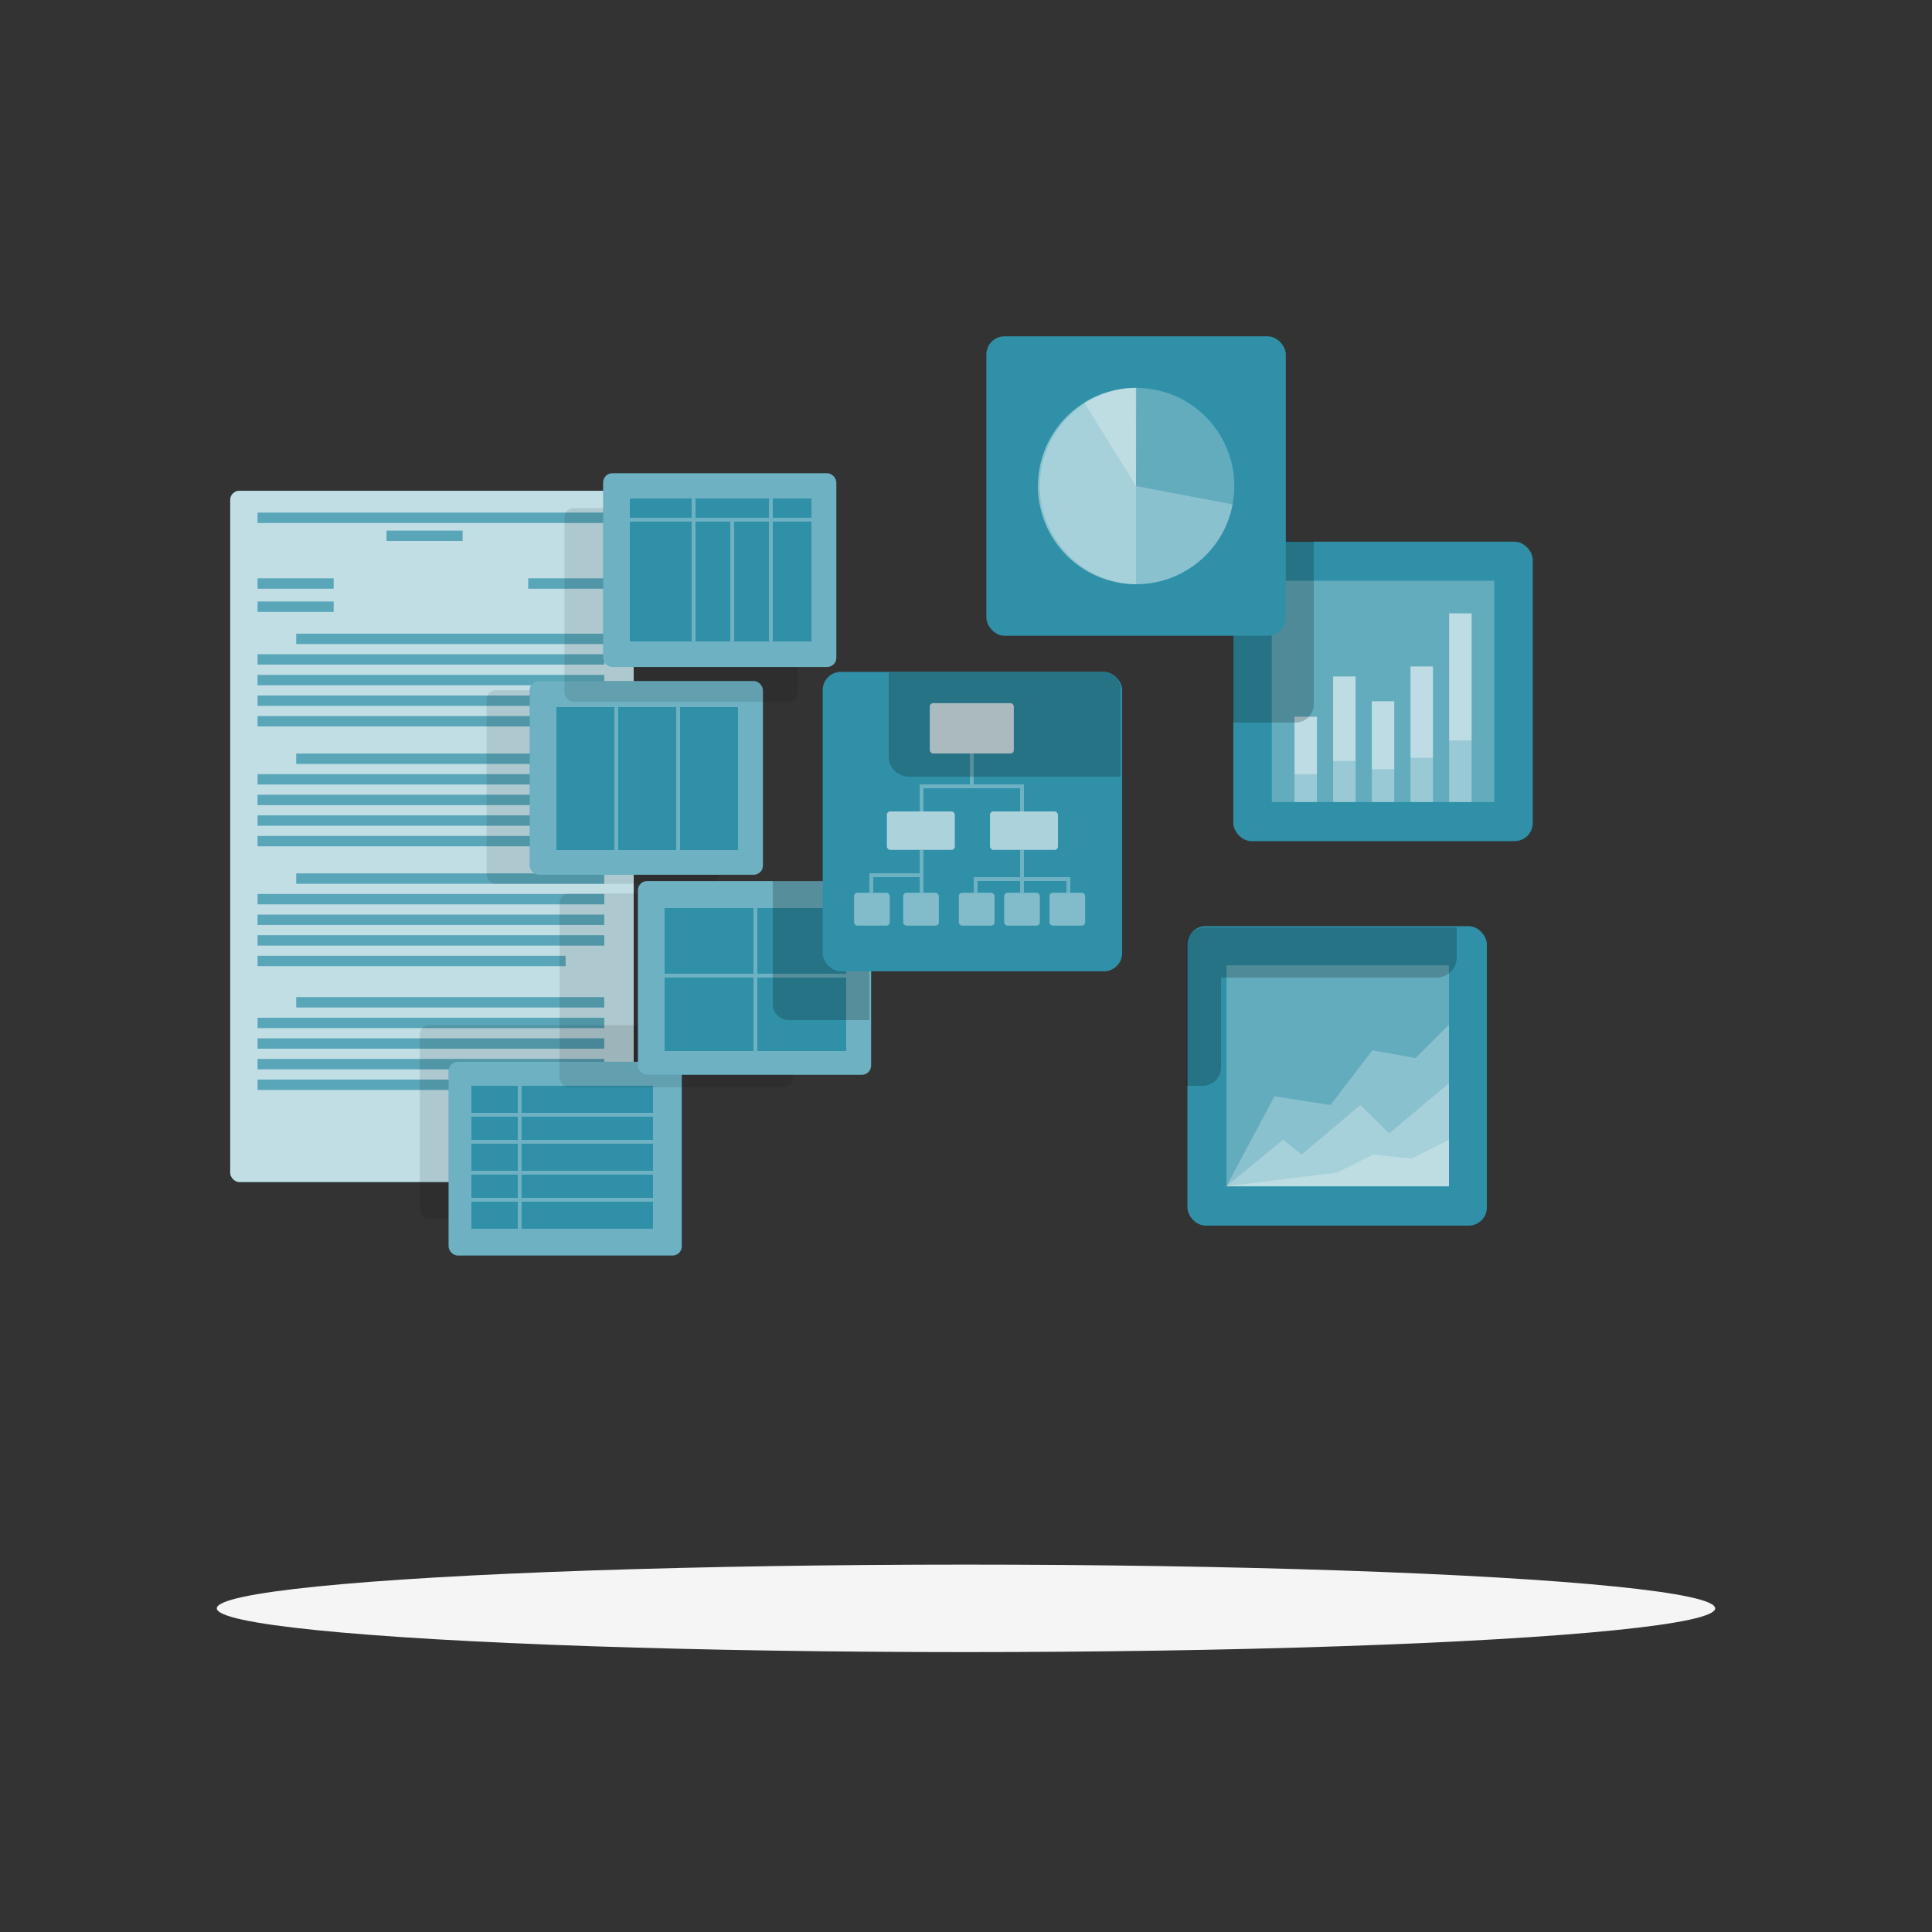 <svg xmlns="http://www.w3.org/2000/svg" viewBox="0 0 500 500"><rect x="0" y="0" width="500" height="500" fill="#333333" stroke="none"/><g id="freepik--Shadow--inject-2"><ellipse id="freepik--path--inject-2" cx="250" cy="416.24" rx="193.89" ry="11.32" style="fill:#f5f5f5"></ellipse></g><g id="freepik--Script--inject-2"><rect x="59.58" y="127.01" width="104.42" height="178.9" rx="2.37" style="fill:#2F90A8"></rect><rect x="59.58" y="127.01" width="104.42" height="178.9" rx="2.37" style="fill:#fff;opacity:0.7;isolation:isolate"></rect><rect x="66.67" y="149.68" width="19.67" height="2.67" style="fill:#2F90A8"></rect><rect x="66.67" y="155.68" width="19.67" height="2.67" style="fill:#2F90A8"></rect><rect x="136.71" y="149.68" width="19.67" height="2.67" style="fill:#2F90A8"></rect><rect x="100.04" y="137.33" width="19.67" height="2.67" style="fill:#2F90A8"></rect><rect x="66.67" y="132.67" width="89.71" height="2.67" style="fill:#2F90A8"></rect><rect x="76.67" y="164" width="79.7" height="2.67" style="fill:#2F90A8"></rect><rect x="66.67" y="169.33" width="89.71" height="2.67" style="fill:#2F90A8"></rect><rect x="66.67" y="174.67" width="89.71" height="2.67" style="fill:#2F90A8"></rect><rect x="66.67" y="180" width="89.71" height="2.67" style="fill:#2F90A8"></rect><rect x="66.67" y="185.33" width="79.7" height="2.67" style="fill:#2F90A8"></rect><rect x="76.67" y="195.02" width="79.7" height="2.67" style="fill:#2F90A8"></rect><rect x="66.67" y="200.35" width="89.71" height="2.67" style="fill:#2F90A8"></rect><rect x="66.67" y="205.69" width="89.71" height="2.67" style="fill:#2F90A8"></rect><rect x="66.67" y="211.02" width="89.71" height="2.67" style="fill:#2F90A8"></rect><rect x="66.67" y="216.35" width="79.7" height="2.67" style="fill:#2F90A8"></rect><rect x="76.67" y="226.04" width="79.7" height="2.67" style="fill:#2F90A8"></rect><rect x="66.67" y="231.37" width="89.71" height="2.67" style="fill:#2F90A8"></rect><rect x="66.67" y="236.71" width="89.71" height="2.67" style="fill:#2F90A8"></rect><rect x="66.67" y="242.04" width="89.71" height="2.67" style="fill:#2F90A8"></rect><rect x="66.67" y="247.37" width="79.7" height="2.67" style="fill:#2F90A8"></rect><rect x="76.67" y="258.06" width="79.7" height="2.67" style="fill:#2F90A8"></rect><rect x="66.67" y="263.39" width="89.71" height="2.67" style="fill:#2F90A8"></rect><rect x="66.67" y="268.73" width="89.71" height="2.67" style="fill:#2F90A8"></rect><rect x="66.67" y="274.06" width="89.71" height="2.67" style="fill:#2F90A8"></rect><rect x="66.67" y="279.39" width="79.7" height="2.67" style="fill:#2F90A8"></rect><rect x="136.71" y="294.77" width="19.67" height="2.67" style="fill:#2F90A8"></rect><g style="opacity:0.2;isolation:isolate"><rect x="66.67" y="149.68" width="19.67" height="2.67" style="fill:#fff"></rect><rect x="66.67" y="155.68" width="19.67" height="2.67" style="fill:#fff"></rect><rect x="136.71" y="149.68" width="19.67" height="2.67" style="fill:#fff"></rect><rect x="100.04" y="137.33" width="19.67" height="2.67" style="fill:#fff"></rect><rect x="66.67" y="132.67" width="89.71" height="2.67" style="fill:#fff"></rect><rect x="76.67" y="164" width="79.7" height="2.67" style="fill:#fff"></rect><rect x="66.67" y="169.33" width="89.71" height="2.67" style="fill:#fff"></rect><rect x="66.67" y="174.67" width="89.71" height="2.67" style="fill:#fff"></rect><rect x="66.67" y="180" width="89.71" height="2.67" style="fill:#fff"></rect><rect x="66.67" y="185.33" width="79.7" height="2.67" style="fill:#fff"></rect><rect x="76.67" y="195.02" width="79.7" height="2.67" style="fill:#fff"></rect><rect x="66.67" y="200.35" width="89.71" height="2.67" style="fill:#fff"></rect><rect x="66.67" y="205.69" width="89.71" height="2.67" style="fill:#fff"></rect><rect x="66.67" y="211.02" width="89.71" height="2.67" style="fill:#fff"></rect><rect x="66.67" y="216.35" width="79.7" height="2.67" style="fill:#fff"></rect><rect x="76.67" y="226.04" width="79.7" height="2.67" style="fill:#fff"></rect><rect x="66.67" y="231.37" width="89.71" height="2.67" style="fill:#fff"></rect><rect x="66.67" y="236.71" width="89.71" height="2.67" style="fill:#fff"></rect><rect x="66.67" y="242.04" width="89.71" height="2.67" style="fill:#fff"></rect><rect x="66.67" y="247.37" width="79.7" height="2.67" style="fill:#fff"></rect><rect x="76.67" y="258.06" width="79.7" height="2.67" style="fill:#fff"></rect><rect x="66.67" y="263.39" width="89.71" height="2.67" style="fill:#fff"></rect><rect x="66.67" y="268.73" width="89.71" height="2.67" style="fill:#fff"></rect><rect x="66.67" y="274.06" width="89.71" height="2.67" style="fill:#fff"></rect><rect x="66.67" y="279.39" width="79.7" height="2.67" style="fill:#fff"></rect><rect x="136.71" y="294.77" width="19.67" height="2.67" style="fill:#fff"></rect></g></g><g id="freepik--data-2--inject-2"><rect x="108.66" y="265.3" width="60.34" height="50.13" rx="2.37" style="opacity:0.1;isolation:isolate"></rect><rect x="116.1" y="274.79" width="60.34" height="50.13" rx="2.37" style="fill:#2F90A8"></rect><rect x="116.1" y="274.79" width="60.34" height="50.13" rx="2.37" style="fill:#fff;opacity:0.3;isolation:isolate"></rect><rect x="122" y="304" width="12" height="6" style="fill:#2F90A8"></rect><rect x="135" y="304" width="34" height="6" style="fill:#2F90A8"></rect><rect x="122" y="296" width="12" height="7" style="fill:#2F90A8"></rect><rect x="122" y="289" width="12" height="6" style="fill:#2F90A8"></rect><rect x="135" y="296" width="34" height="7" style="fill:#2F90A8"></rect><rect x="135" y="311" width="34" height="7" style="fill:#2F90A8"></rect><rect x="135" y="289" width="34" height="6" style="fill:#2F90A8"></rect><rect x="122" y="311" width="12" height="7" style="fill:#2F90A8"></rect><rect x="122" y="281" width="12" height="7" style="fill:#2F90A8"></rect><rect x="135" y="281" width="34" height="7" style="fill:#2F90A8"></rect><rect x="125.93" y="178.62" width="60.34" height="50.13" rx="2.37" style="opacity:0.1;isolation:isolate"></rect><rect x="137.1" y="176.25" width="60.34" height="50.13" rx="2.37" style="fill:#2F90A8"></rect><rect x="137.1" y="176.25" width="60.34" height="50.13" rx="2.37" style="fill:#fff;opacity:0.3;isolation:isolate"></rect><rect x="176" y="183" width="15" height="7" style="fill:#2F90A8"></rect><rect x="160" y="183" width="15" height="7" style="fill:#2F90A8"></rect><rect x="160" y="190" width="15" height="30" style="fill:#2F90A8"></rect><rect x="176" y="190" width="15" height="30" style="fill:#2F90A8"></rect><rect x="144" y="183" width="15" height="7" style="fill:#2F90A8"></rect><rect x="144" y="190" width="15" height="30" style="fill:#2F90A8"></rect><rect x="144.83" y="231.23" width="60.34" height="50.13" rx="2.37" style="opacity:0.1;isolation:isolate"></rect><rect x="165.1" y="228.02" width="60.34" height="50.13" rx="2.37" style="fill:#2F90A8"></rect><rect x="165.1" y="228.02" width="60.34" height="50.13" rx="2.37" style="fill:#fff;opacity:0.3;isolation:isolate"></rect><rect x="196" y="235" width="23" height="17" style="fill:#2F90A8"></rect><rect x="172" y="235" width="23" height="17" style="fill:#2F90A8"></rect><rect x="172" y="253" width="23" height="19" style="fill:#2F90A8"></rect><rect x="196" y="253" width="23" height="19" style="fill:#2F90A8"></rect><path d="M225,230.39V264H204.27a4.15,4.15,0,0,1-4.27-4.46V228h23.07C224.38,228,225,229.08,225,230.39Z" style="opacity:0.2;isolation:isolate"></path><rect x="146.09" y="131.49" width="60.34" height="50.13" rx="2.37" style="opacity:0.1;isolation:isolate"></rect><rect x="156.1" y="122.48" width="60.34" height="50.13" rx="2.37" style="fill:#2F90A8"></rect><rect x="156.1" y="122.48" width="60.34" height="50.13" rx="2.37" style="fill:#fff;opacity:0.3;isolation:isolate"></rect><rect x="180" y="129" width="19" height="5" style="fill:#2F90A8"></rect><rect x="180" y="135" width="9" height="31" style="fill:#2F90A8"></rect><rect x="200" y="129" width="10" height="5" style="fill:#2F90A8"></rect><rect x="200" y="135" width="10" height="31" style="fill:#2F90A8"></rect><rect x="190" y="135" width="9" height="31" style="fill:#2F90A8"></rect><rect x="163" y="135" width="16" height="31" style="fill:#2F90A8"></rect><rect x="163" y="129" width="16" height="5" style="fill:#2F90A8"></rect></g><g id="freepik--data-1--inject-2"><rect x="307.3" y="239.69" width="77.5" height="77.5" rx="4.71" style="fill:#2F90A8"></rect><rect x="317.42" y="249.82" width="57.58" height="57.25" style="fill:#fff;opacity:0.25"></rect><polygon points="317.42 307 332.08 294.95 336.87 298.81 352.05 285.99 359.51 293.33 375 280.33 375 307 317.42 307" style="fill:#fff;opacity:0.25"></polygon><polygon points="317.42 307 329.83 283.72 344.33 285.98 355.17 271.82 366.33 273.83 375 265.17 375 307 317.42 307" style="fill:#fff;opacity:0.25"></polygon><polygon points="317.42 307 346.05 303.46 355.33 298.82 365.33 299.82 375 295 375 307 317.42 307" style="fill:#fff;opacity:0.25"></polygon><path d="M377,240v8a5.22,5.22,0,0,1-5,5H316v23.48a4.77,4.77,0,0,1-5,4.52h-4V244.4c0-2.6,2.4-4.4,5-4.4Z" style="opacity:0.2;isolation:isolate"></path><rect x="212.91" y="173.88" width="77.5" height="77.5" rx="4.71" style="fill:#2F90A8"></rect><rect x="240.63" y="181.97" width="21.75" height="13.03" rx="0.87" style="fill:#fff;opacity:0.8"></rect><rect x="229.52" y="210" width="17.59" height="9.95" rx="0.87" style="fill:#fff;opacity:0.6"></rect><rect x="256.21" y="210" width="17.59" height="9.95" rx="0.87" style="fill:#fff;opacity:0.6"></rect><rect x="248.16" y="231.05" width="9.23" height="8.5" rx="0.87" style="fill:#fff;opacity:0.4"></rect><rect x="259.88" y="231.05" width="9.23" height="8.5" rx="0.87" style="fill:#fff;opacity:0.4"></rect><rect x="271.61" y="231.05" width="9.23" height="8.5" rx="0.87" style="fill:#fff;opacity:0.4"></rect><rect x="221.03" y="231.05" width="9.23" height="8.5" rx="0.87" style="fill:#fff;opacity:0.4"></rect><rect x="233.75" y="231.05" width="9.23" height="8.5" rx="0.87" style="fill:#fff;opacity:0.4"></rect><g style="opacity:0.3"><polygon points="264 210 265 210 265 203 252 203 252 195 251 195 251 203 238 203 238 210 239 210 239 204 264 204 264 210" style="fill:#fff"></polygon><polygon points="238 226 225 226 225 231 226 231 226 227 238 227 238 231 239 231 239 220 238 220 238 226" style="fill:#fff"></polygon><polygon points="265 227 265 220 264 220 264 227 252 227 252 231 253 231 253 228 264 228 264 231 265 231 265 228 276 228 276 231 277 231 277 227 265 227" style="fill:#fff"></polygon></g><path d="M290,178.59V201H235.07a5.25,5.25,0,0,1-5.07-5V174h55.71A4.27,4.27,0,0,1,290,178.59Z" style="opacity:0.2;isolation:isolate"></path><rect x="319.18" y="140.19" width="77.5" height="77.5" rx="4.71" style="fill:#2F90A8"></rect><rect x="329.14" y="150.31" width="57.58" height="57.25" style="fill:#fff;opacity:0.25"></rect><rect x="335.02" y="185.5" width="5.8" height="14.87" style="fill:#fff;opacity:0.35"></rect><rect x="335.02" y="185.5" width="5.8" height="22.06" style="fill:#fff;opacity:0.35"></rect><rect x="345.02" y="175.08" width="5.8" height="21.89" style="fill:#fff;opacity:0.35"></rect><rect x="345.02" y="175.08" width="5.8" height="32.48" style="fill:#fff;opacity:0.35"></rect><rect x="355.03" y="181.49" width="5.8" height="17.57" style="fill:#fff;opacity:0.35"></rect><rect x="355.03" y="181.49" width="5.8" height="26.07" style="fill:#fff;opacity:0.35"></rect><rect x="365.04" y="172.49" width="5.8" height="23.64" style="fill:#fff;opacity:0.35"></rect><rect x="365.04" y="172.49" width="5.8" height="35.07" style="fill:#fff;opacity:0.35"></rect><rect x="375.04" y="158.74" width="5.8" height="32.9" style="fill:#fff;opacity:0.35"></rect><rect x="375.04" y="158.74" width="5.8" height="48.82" style="fill:#fff;opacity:0.35"></rect><path d="M340,140v42.4a4.72,4.72,0,0,1-4.83,4.6H319V144.89a5,5,0,0,1,4.88-4.89Z" style="opacity:0.2;isolation:isolate"></path><rect x="255.27" y="87.04" width="77.5" height="77.5" rx="4.71" style="fill:#2F90A8"></rect><circle cx="294.02" cy="125.79" r="25.41" transform="translate(122.76 395.86) rotate(-80.78)" style="fill:#fff;opacity:0.25"></circle><path d="M294,125.79l25,4.74a25.41,25.41,0,1,1-25-30.16Z" style="fill:#fff;opacity:0.25"></path><path d="M294,125.79,294,151.2a25.42,25.42,0,0,1,.07-50.83Z" style="fill:#fff;opacity:0.25"></path><path d="M294,125.79l-13.39-21.6a25,25,0,0,1,6.39-2.83,25.32,25.32,0,0,1,6.92-1Z" style="fill:#fff;opacity:0.25"></path></g></svg>
